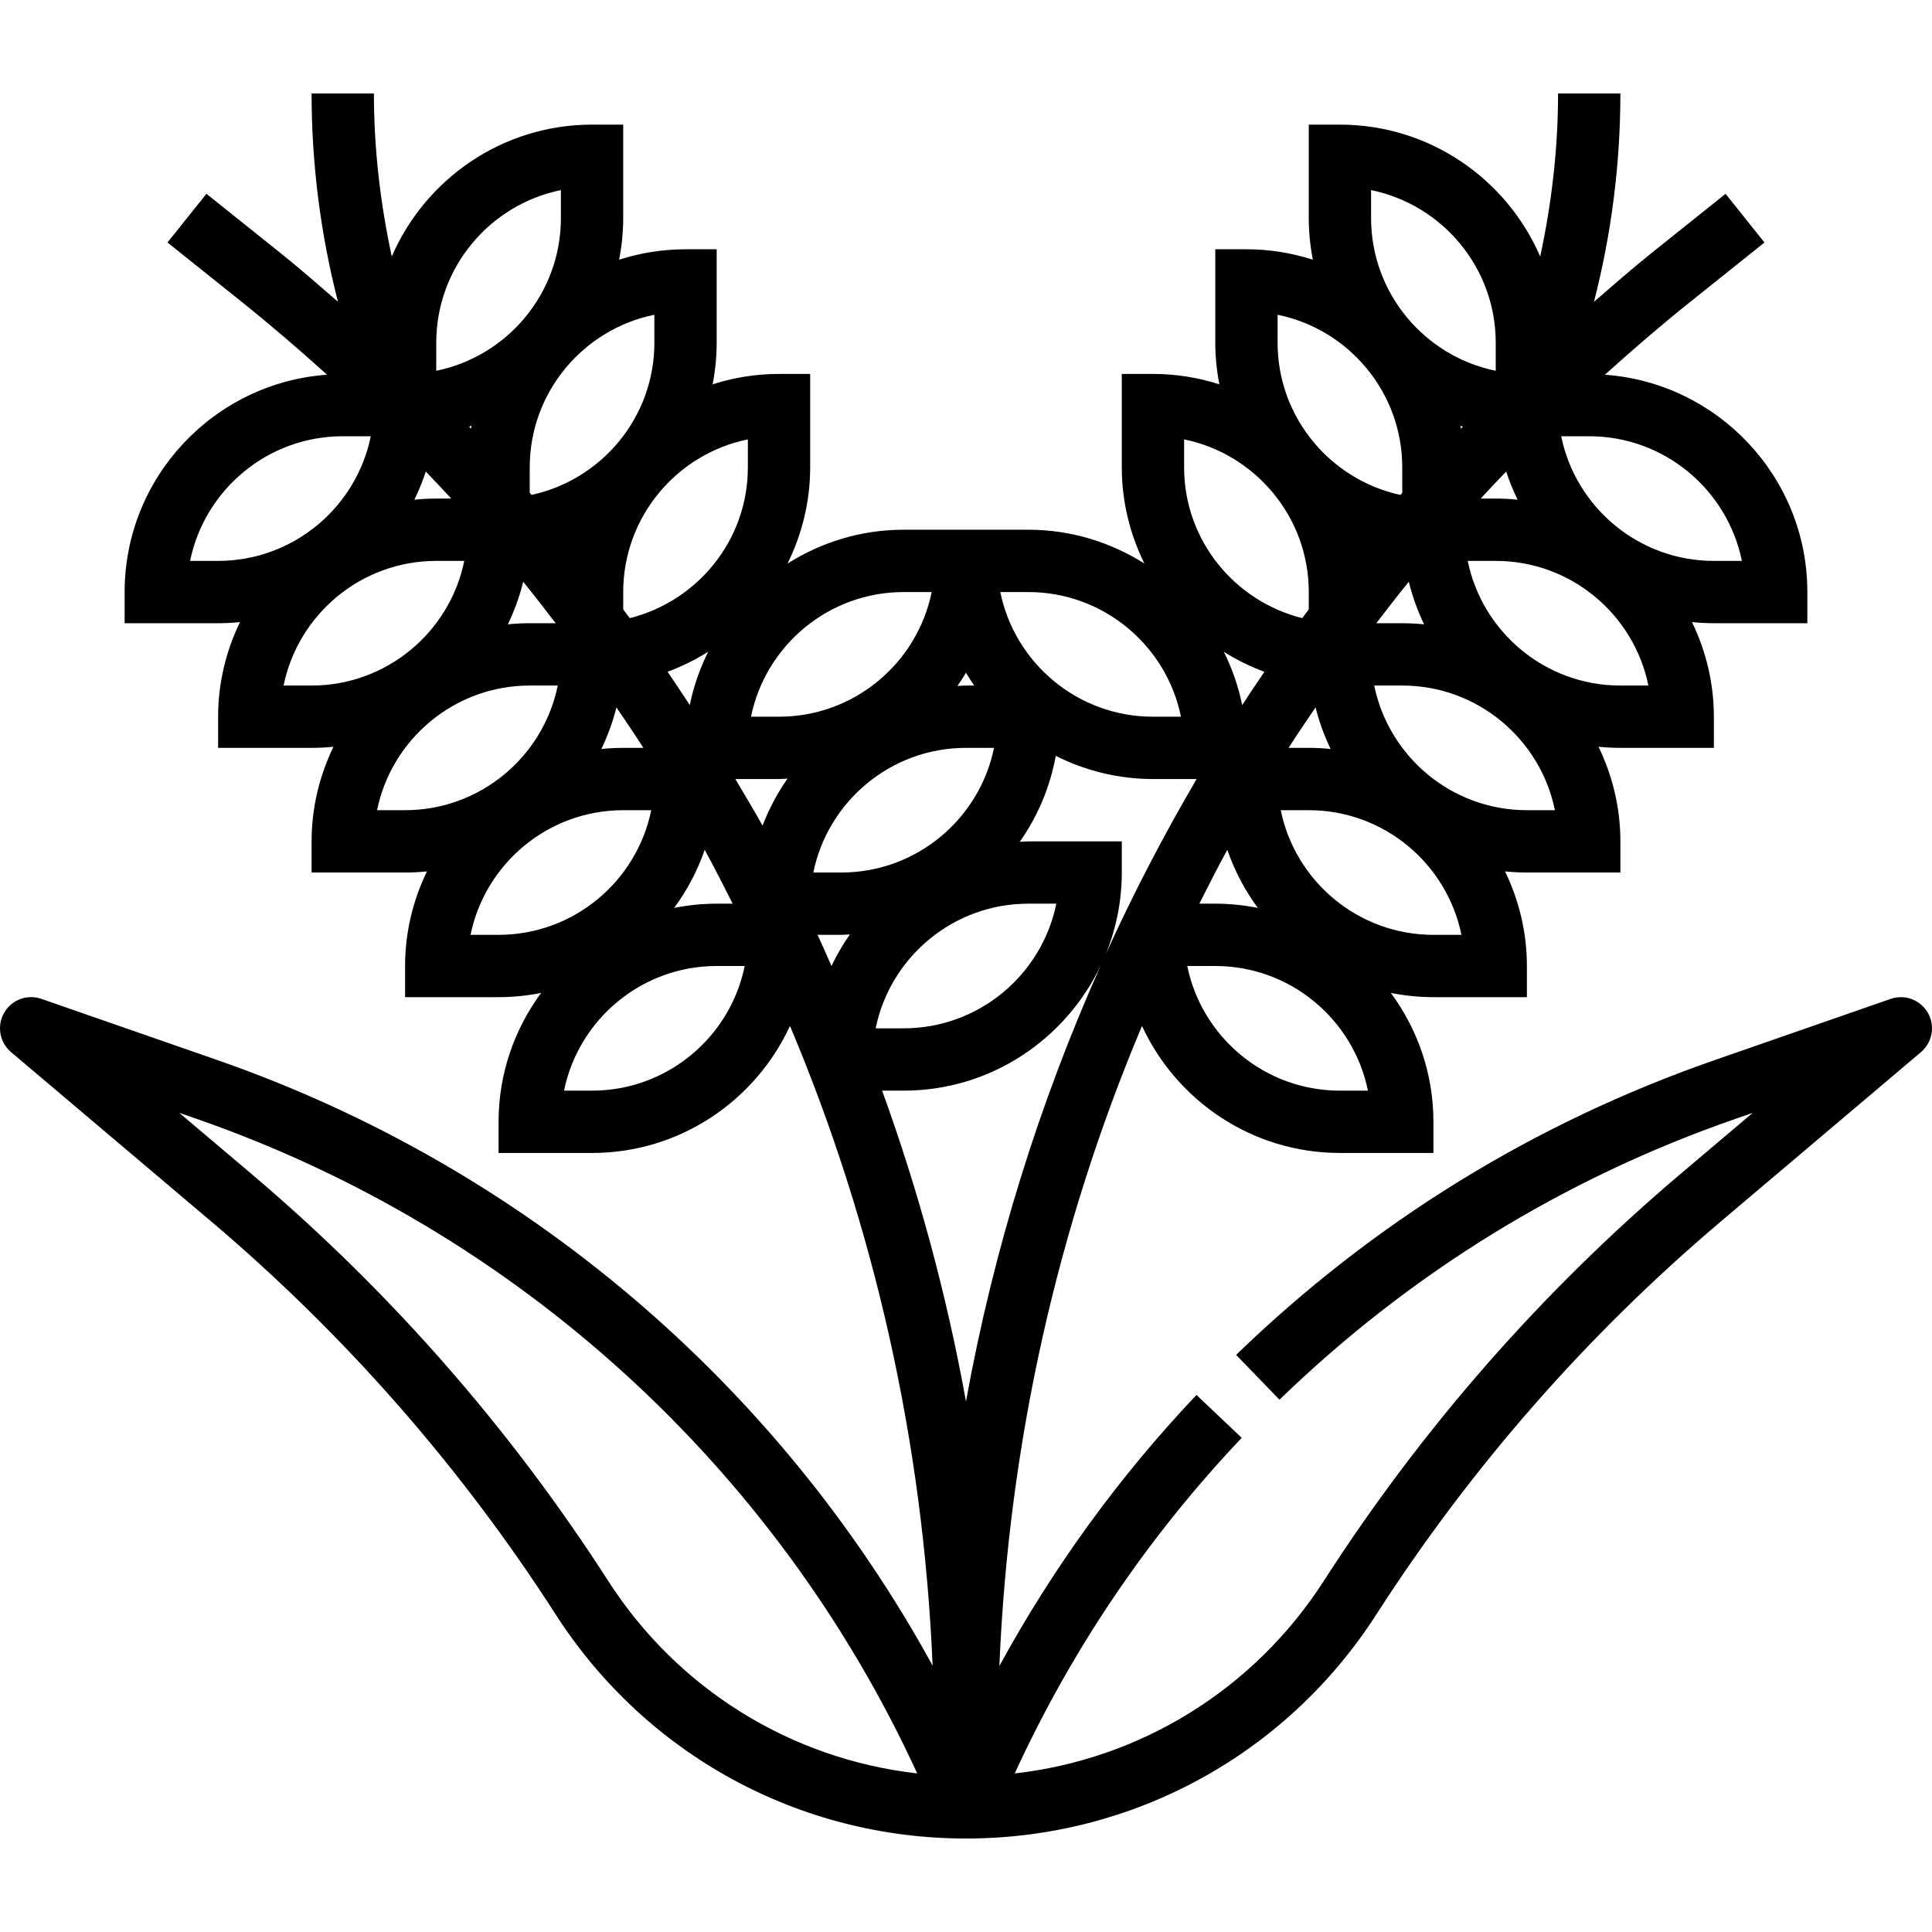 <svg version="1.1" id="Capa_1" xmlns="http://www.w3.org/2000/svg" xmlns:xlink="http://www.w3.org/1999/xlink" x="0px" y="0px"
	 viewBox="0 0 495.997 495.997" style="enable-background:new 0 0 495.997 495.997;" xml:space="preserve">
<g>
	<g>
		<path d="M494.948,260.038c-1.912-3.352-5.928-4.864-9.576-3.592l-45.088,15.68c-46.336,16.12-87.704,41.592-122.944,75.712
			l11.136,11.504c33.552-32.496,72.936-56.752,117.064-72.104l4.432-1.536l-18.36,15.528
			c-35.632,30.152-66.496,65.344-91.736,104.608c-17.912,27.864-46.968,45.776-79.368,49.456
			c14.584-31.76,34.144-60.696,58.272-86.168l-11.616-11c-19.928,21.024-36.816,44.36-50.6,69.576
			c2.408-57.328,14.92-112.824,36.616-164.312c8.88,19.208,28.288,32.608,50.816,32.608h24v-8c0-12.384-4.088-23.8-10.92-33.088
			c3.536,0.704,7.184,1.088,10.92,1.088h24v-8c0-8.712-2.056-16.928-5.616-24.288c1.848,0.192,3.72,0.288,5.616,0.288h24v-8
			c0-8.712-2.056-16.928-5.616-24.288c1.848,0.192,3.72,0.288,5.616,0.288h24v-8c0-8.712-2.056-16.928-5.616-24.288
			c1.848,0.192,3.72,0.288,5.616,0.288h24v-8c0-29.512-22.968-53.712-51.968-55.792c7.168-6.48,14.512-12.8,22.12-18.88
			l18.84-15.072l-9.992-12.496l-18.84,15.072c-5.112,4.088-10.008,8.384-14.936,12.648c4.472-17.432,6.776-35.32,6.776-53.48h-16
			c0,14.176-1.64,28.152-4.584,41.864c-8.6-19.896-28.4-33.864-51.416-33.864h-8v24c0,3.648,0.376,7.216,1.048,10.672
			c-5.376-1.72-11.104-2.672-17.048-2.672h-8v24c0,3.648,0.376,7.216,1.048,10.672c-5.376-1.72-11.104-2.672-17.048-2.672h-8v24
			c0,8.864,2.128,17.216,5.808,24.68c-8.648-5.464-18.848-8.68-29.808-8.68h-8h-16h-8c-10.96,0-21.16,3.216-29.808,8.68
			c3.68-7.464,5.808-15.816,5.808-24.68v-24h-8c-5.944,0-11.672,0.952-17.048,2.672c0.672-3.456,1.048-7.024,1.048-10.672v-24h-8
			c-5.944,0-11.672,0.952-17.048,2.672c0.672-3.456,1.048-7.024,1.048-10.672v-24h-8c-23.016,0-42.816,13.968-51.416,33.864
			c-2.944-13.712-4.584-27.688-4.584-41.864h-16c0,18.16,2.304,36.048,6.768,53.464c-4.92-4.264-9.816-8.552-14.936-12.648
			L52.996,49.75l-10,12.496l18.84,15.072c7.608,6.088,14.96,12.408,22.12,18.88c-28.992,2.088-51.96,26.288-51.96,55.8v8h24
			c1.896,0,3.768-0.096,5.616-0.288c-3.56,7.36-5.616,15.576-5.616,24.288v8h24c1.896,0,3.768-0.096,5.616-0.288
			c-3.56,7.36-5.616,15.576-5.616,24.288v8h24c1.896,0,3.768-0.096,5.616-0.288c-3.56,7.36-5.616,15.576-5.616,24.288v8h24
			c3.736,0,7.384-0.384,10.92-1.088c-6.832,9.288-10.92,20.704-10.92,33.088v8h24c22.528,0,41.936-13.4,50.816-32.616
			c21.688,51.464,34.192,106.936,36.616,164.232C199.78,355.238,134.452,299.51,55.716,272.118l-45.088-15.68
			c-3.656-1.28-7.664,0.24-9.576,3.592c-1.912,3.344-1.16,7.576,1.784,10.072l51.216,43.336
			c34.416,29.12,64.232,63.12,88.616,101.048c23.136,36.008,62.512,57.512,105.328,57.512s82.192-21.504,105.336-57.504
			c24.384-37.928,54.192-71.928,88.616-101.048l51.216-43.336C496.108,267.614,496.852,263.382,494.948,260.038z M156.116,405.83
			c-25.24-39.264-56.112-74.464-91.736-104.608l-18.36-15.528l4.432,1.536c82.08,28.552,148.88,89.432,185.024,168.056
			C203.084,451.598,174.028,433.702,156.116,405.83z M283.916,244.886c2.608-6.464,4.08-13.504,4.08-20.888v-8h-24
			c-0.744,0-1.464,0.08-2.192,0.112c4.56-6.48,7.76-13.96,9.24-22.056c7.52,3.768,15.976,5.944,24.952,5.944h11.216
			C298.668,214.558,290.892,229.526,283.916,244.886z M343.996,279.998c-19.32,0-35.48-13.768-39.192-32h7.192
			c19.32,0,35.48,13.768,39.192,32H343.996z M315.084,218.166c1.856,5.392,4.52,10.408,7.84,14.92
			c-3.544-0.704-7.192-1.088-10.928-1.088H307.9C310.268,227.374,312.564,222.718,315.084,218.166z M314.188,167.326
			c3.264,2.064,6.744,3.784,10.416,5.144c-1.928,2.832-3.84,5.68-5.704,8.552C317.94,176.198,316.308,171.622,314.188,167.326z
			 M367.996,239.998c-19.32,0-35.48-13.768-39.192-32h7.192c19.32,0,35.48,13.768,39.192,32H367.996z M330.812,191.998
			c2.248-3.504,4.584-6.944,6.928-10.392c0.936,3.72,2.232,7.288,3.872,10.68c-1.848-0.192-3.72-0.288-5.616-0.288H330.812z
			 M391.996,207.998c-19.32,0-35.48-13.768-39.192-32h7.192c19.32,0,35.48,13.768,39.192,32H391.996z M353.34,159.998
			c2.736-3.576,5.488-7.144,8.336-10.648c0.936,3.816,2.264,7.472,3.936,10.936c-1.848-0.192-3.72-0.288-5.616-0.288H353.34z
			 M374.948,109.326c0.208,0.064,0.408,0.136,0.616,0.2c-0.168,0.176-0.336,0.36-0.504,0.536
			C375.02,109.822,374.996,109.566,374.948,109.326z M407.996,111.998c19.32,0,35.48,13.768,39.192,32h-7.192
			c-19.32,0-35.48-13.768-39.192-32H407.996z M423.188,175.998h-7.192c-19.32,0-35.48-13.768-39.192-32h7.192
			C403.316,143.998,419.476,157.766,423.188,175.998z M389.612,128.286c-1.848-0.192-3.72-0.288-5.616-0.288h-3.864
			c2.144-2.344,4.344-4.64,6.544-6.936C387.476,123.558,388.484,125.95,389.612,128.286z M351.996,48.806
			c18.232,3.72,32,19.872,32,39.192v7.192c-18.232-3.72-32-19.872-32-39.192V48.806z M327.996,80.806
			c18.232,3.72,32,19.872,32,39.192v6.512c-0.16,0.184-0.304,0.368-0.464,0.552c-17.992-3.904-31.536-19.912-31.536-39.064V80.806z
			 M303.996,112.806c18.232,3.72,32,19.872,32,39.192v4.456c-0.56,0.752-1.136,1.488-1.688,2.24
			c-17.368-4.36-30.312-19.992-30.312-38.696V112.806z M263.996,151.998c19.32,0,35.48,13.768,39.192,32h-7.192
			c-19.32,0-35.48-13.768-39.192-32H263.996z M247.996,172.694c0.672,1.12,1.36,2.232,2.112,3.304h-2.112
			c-0.744,0-1.464,0.08-2.192,0.112C246.58,175.006,247.3,173.854,247.996,172.694z M191.996,112.806v7.192
			c0,18.704-12.944,34.336-30.312,38.696c-0.552-0.752-1.128-1.496-1.688-2.24v-4.456
			C159.996,132.678,173.764,116.518,191.996,112.806z M180.916,218.166c2.512,4.552,4.808,9.208,7.176,13.832h-4.096
			c-3.736,0-7.384,0.384-10.92,1.088C176.396,228.574,179.052,223.566,180.916,218.166z M171.388,172.462
			c3.664-1.36,7.152-3.08,10.416-5.144c-2.12,4.296-3.752,8.872-4.712,13.696C175.228,178.15,173.316,175.302,171.388,172.462z
			 M165.18,191.998h-5.184c-1.896,0-3.768,0.096-5.616,0.288c1.64-3.392,2.936-6.96,3.872-10.68
			C160.596,185.046,162.932,188.494,165.18,191.998z M167.996,80.806v7.192c0,19.152-13.544,35.16-31.536,39.056
			c-0.16-0.184-0.304-0.368-0.464-0.552v-6.504C135.996,100.678,149.764,84.518,167.996,80.806z M142.652,159.998h-6.656
			c-1.896,0-3.768,0.096-5.616,0.288c1.672-3.464,3-7.12,3.936-10.936C137.164,152.854,139.908,156.422,142.652,159.998z
			 M111.996,87.998c0-19.32,13.768-35.48,32-39.192v7.192c0,19.32-13.768,35.48-32,39.192V87.998z M121.044,109.326
			c-0.048,0.24-0.072,0.496-0.112,0.736c-0.168-0.176-0.336-0.36-0.504-0.536C120.636,109.462,120.836,109.39,121.044,109.326z
			 M109.316,121.062c2.192,2.304,4.4,4.6,6.544,6.936h-3.864c-1.896,0-3.768,0.096-5.616,0.288
			C107.508,125.95,108.516,123.558,109.316,121.062z M55.996,143.998h-7.192c3.712-18.232,19.88-32,39.192-32h7.192
			C91.476,130.23,75.308,143.998,55.996,143.998z M79.996,175.998h-7.192c3.712-18.232,19.88-32,39.192-32h7.192
			C115.476,162.23,99.308,175.998,79.996,175.998z M103.996,207.998h-7.192c3.712-18.232,19.88-32,39.192-32h7.192
			C139.476,194.23,123.308,207.998,103.996,207.998z M127.996,239.998h-7.192c3.712-18.232,19.88-32,39.192-32h7.192
			C163.476,226.23,147.308,239.998,127.996,239.998z M151.996,279.998h-7.192c3.712-18.232,19.88-32,39.192-32h7.192
			C187.476,266.23,171.316,279.998,151.996,279.998z M195.764,211.966c-2.224-4.048-4.648-7.984-6.984-11.968h11.216
			c0.744,0,1.456-0.08,2.192-0.112C199.572,203.606,197.42,207.654,195.764,211.966z M199.996,183.998h-7.192
			c3.712-18.232,19.88-32,39.192-32h7.192C235.476,170.23,219.308,183.998,199.996,183.998z M247.996,191.998h7.192
			c-3.712,18.232-19.88,32-39.192,32h-7.192C212.516,205.766,228.676,191.998,247.996,191.998z M213.468,248.006
			c-1.192-2.672-2.336-5.36-3.576-8.008h6.104c0.744,0,1.456-0.08,2.192-0.112C216.388,242.438,214.828,245.158,213.468,248.006z
			 M263.996,231.998h7.192c-3.712,18.232-19.88,32-39.192,32h-7.192C228.516,245.766,244.676,231.998,263.996,231.998z
			 M226.46,279.998h5.536c22.376,0,41.672-13.224,50.632-32.232c-15.912,35.632-27.608,73.184-34.632,112.032
			C243.06,332.494,235.836,305.822,226.46,279.998z"/>
	</g>
</g>
</svg>
